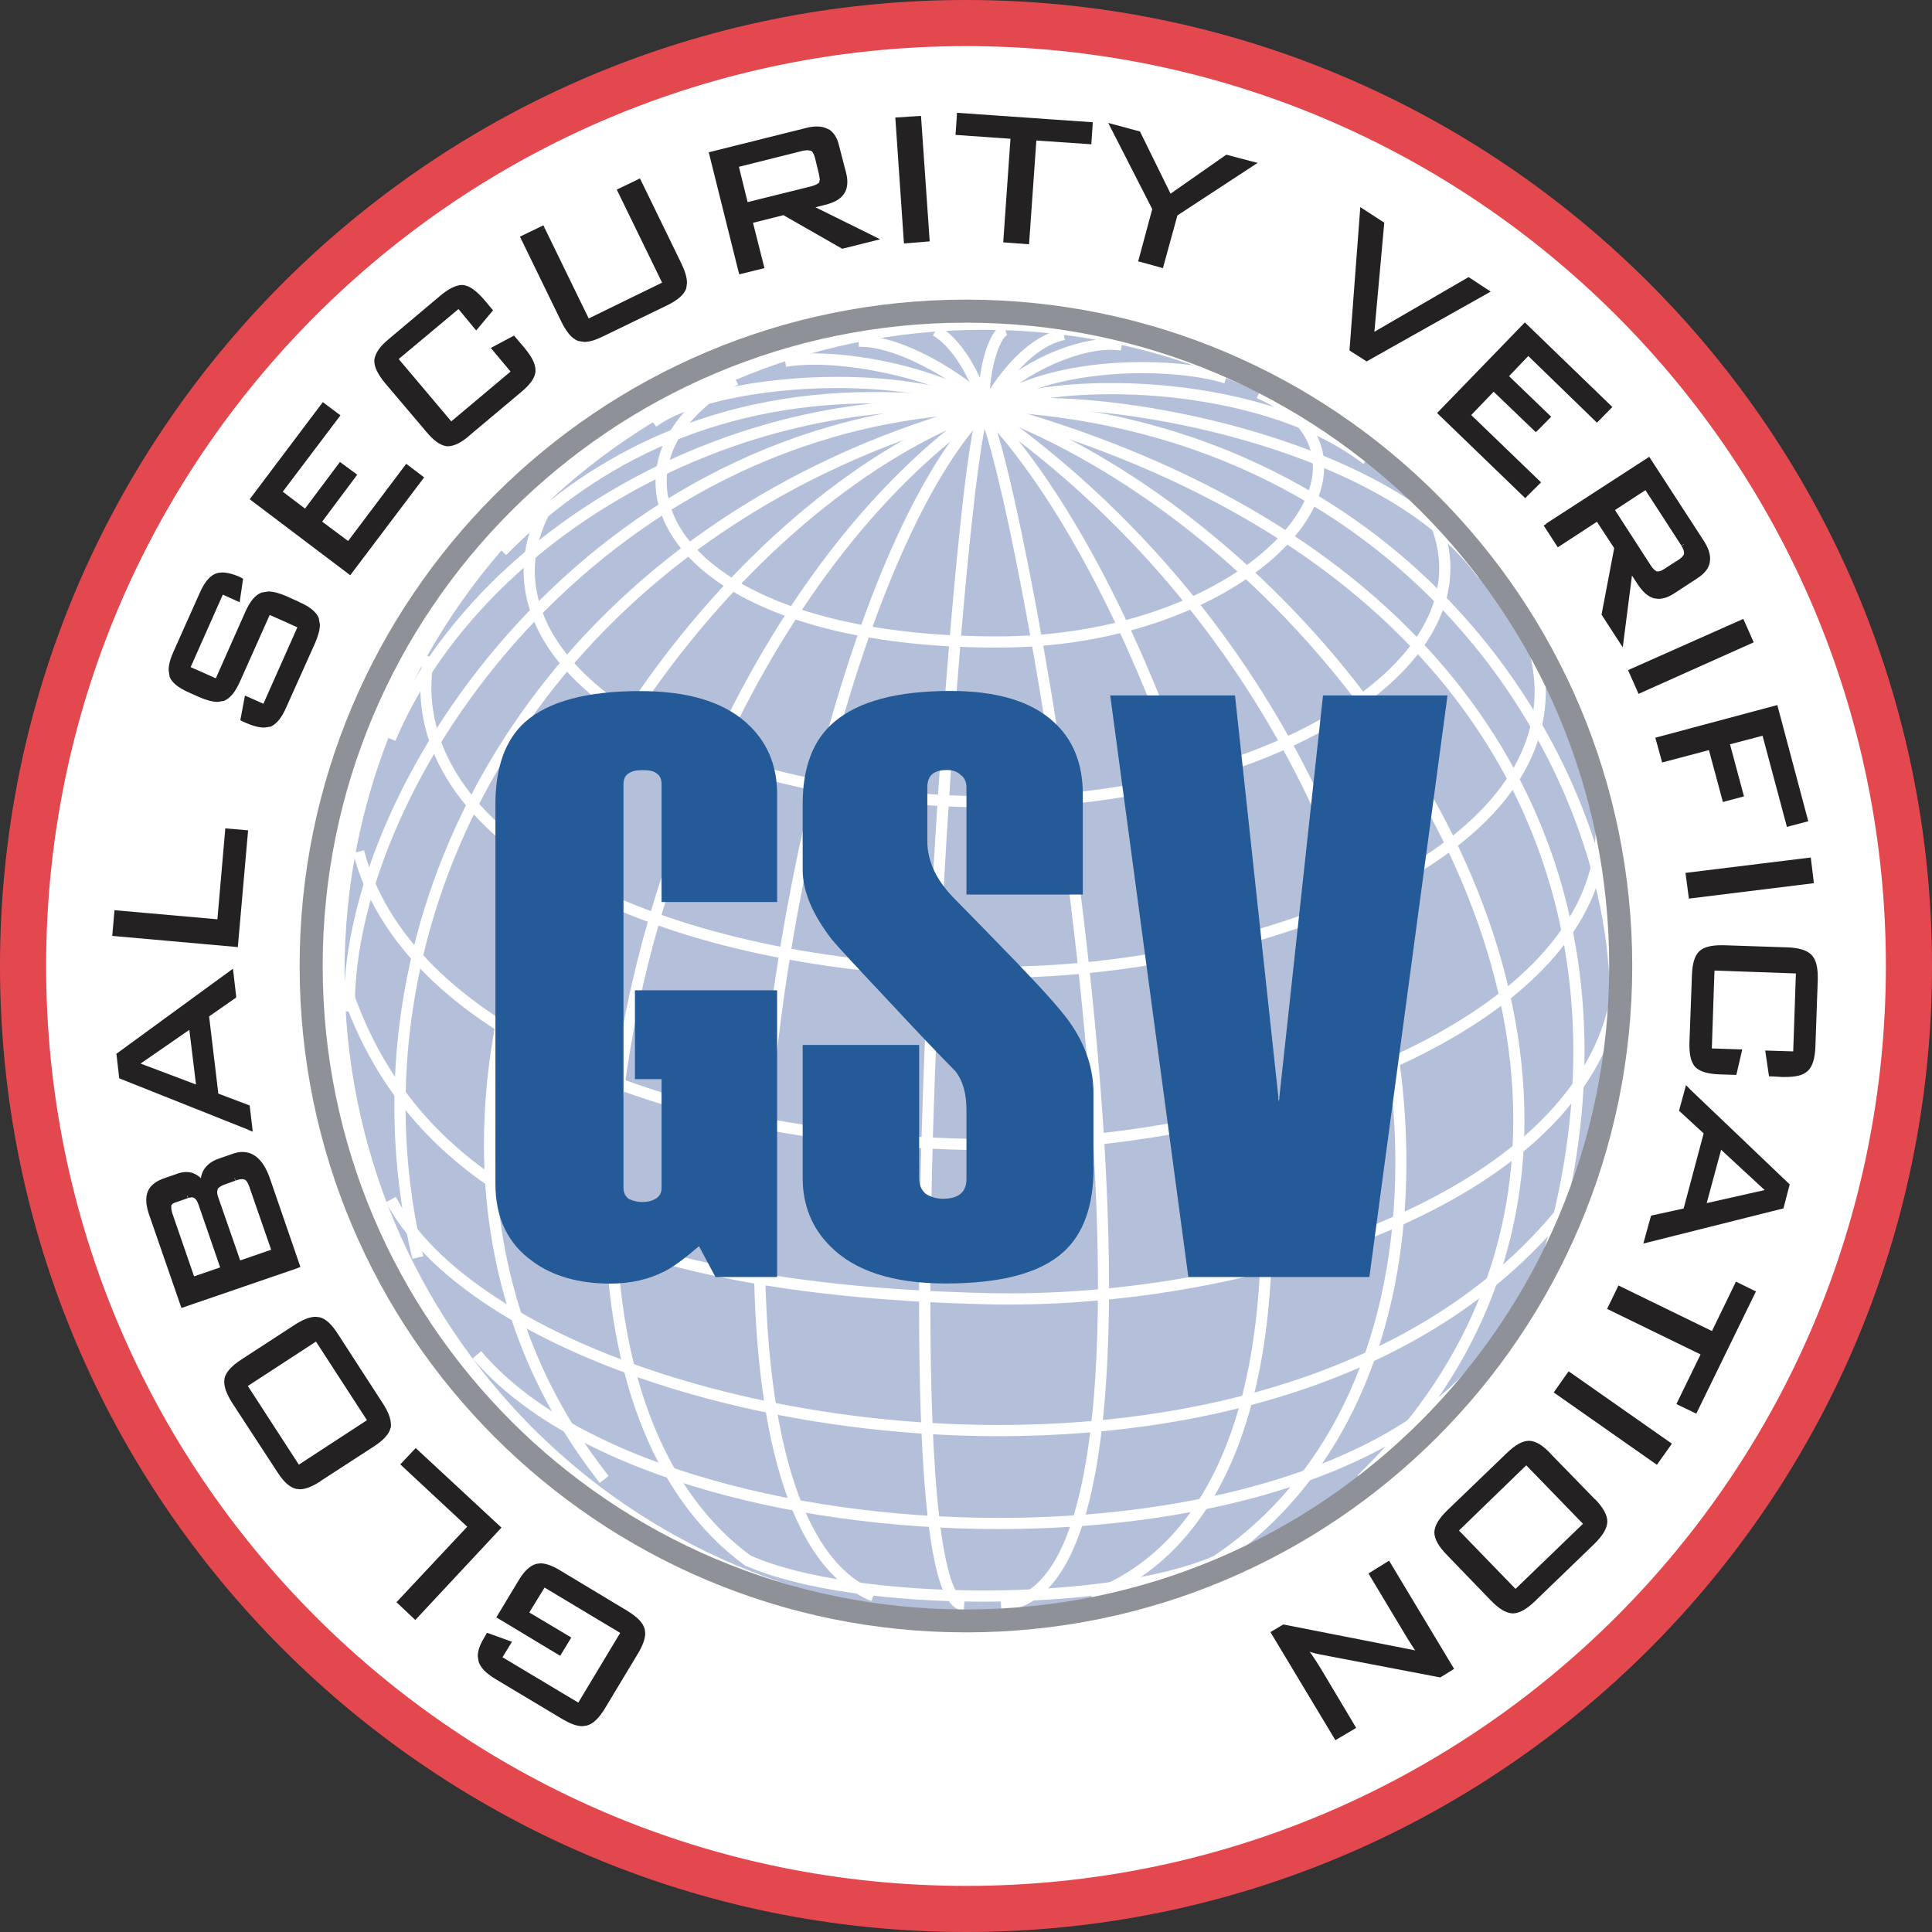 <?xml version="1.0" encoding="UTF-8"?>
<svg id="Layer_1" data-name="Layer 1" xmlns="http://www.w3.org/2000/svg" viewBox="0 0 146.63 146.64">
  <rect x="0" y="0" width="146.63" height="146.64" fill="#333333" stroke="none"/>
  <defs>
    <style>
      .cls-1 {
        fill: #e4484f;
      }

      .cls-1, .cls-2, .cls-3, .cls-4, .cls-5, .cls-6, .cls-7 {
        stroke-width: 0px;
      }

      .cls-2, .cls-3 {
        fill-rule: evenodd;
      }

      .cls-2, .cls-7 {
        fill: #242122;
      }

      .cls-3 {
        fill: #235a97;
      }

      .cls-4 {
        fill: #8e9197;
      }

      .cls-5 {
        fill: #b4bfd9;
      }

      .cls-6 {
        fill: #fff;
      }
    </style>
  </defs>
  <path class="cls-6" d="M1.75,73.32C1.75,33.79,33.79,1.75,73.32,1.75s71.56,32.04,71.56,71.57-32.04,71.56-71.56,71.56S1.75,112.86,1.75,73.32"/>
  <path class="cls-1" d="M1.75,73.32H0C0,32.83,32.82,0,73.32,0c40.49,0,73.31,32.83,73.31,73.32,0,40.51-32.82,73.31-73.31,73.31S0,113.83,0,73.32h3.5c0,19.29,7.81,36.73,20.45,49.37,12.64,12.64,30.08,20.44,49.37,20.44s36.72-7.8,49.36-20.44c12.64-12.63,20.44-30.07,20.45-49.37,0-19.29-7.81-36.73-20.45-49.37-12.64-12.64-30.08-20.45-49.36-20.45s-36.73,7.81-49.37,20.45C11.31,36.6,3.5,54.04,3.5,73.32h-1.75Z"/>
  <path class="cls-5" d="M74.62,122.26c26.59,0,48.16-21.7,48.16-48.46s-21.56-48.45-48.16-48.45-48.15,21.69-48.15,48.45,21.56,48.46,48.15,48.46"/>
  <path class="cls-5" d="M74.62,122.26v-.32c13.21,0,25.16-5.39,33.82-14.1,8.65-8.71,14.01-20.74,14.01-34.04s-5.36-25.32-14.01-34.03c-8.66-8.71-20.62-14.1-33.82-14.1s-25.17,5.39-33.82,14.1c-8.66,8.71-14.01,20.74-14.01,34.03s5.35,25.32,14.01,34.04c8.66,8.71,20.62,14.1,33.82,14.1v.64c-26.77,0-48.47-21.84-48.47-48.78s21.7-48.77,48.47-48.77,48.48,21.84,48.48,48.77-21.71,48.78-48.48,48.78v-.32Z"/>
  <path class="cls-6" d="M74.59,30.6c2.28-.99,5.78-1.53,9.73-1.53,6.69,0,14.61,1.57,19.67,5.47l-.52.67c-4.79-3.72-12.59-5.3-19.14-5.29-3.86,0-7.3.54-9.39,1.46l-.34-.78Z"/>
  <path class="cls-6" d="M92.92,29.09c-1.39-.45-3.68-.77-6.23-.77-4.03,0-8.72.81-11.67,3.02l-.51-.68c3.22-2.39,8.04-3.18,12.18-3.18,2.63,0,4.97.32,6.49.81l-.26.81Z"/>
  <path class="cls-6" d="M74.92,31.34c-3.03-.5-5.88-.73-8.56-.73-12.83,0-21.79,5.24-27.95,11.52l-.61-.6c6.27-6.41,15.49-11.78,28.55-11.78,2.73,0,5.62.23,8.7.74l-.14.84Z"/>
  <path class="cls-6" d="M92.08,118.12c9.28-6.23,13.82-17.28,13.82-29.91,0-19.51-10.88-42.67-31.71-57.02l.48-.7c21.06,14.53,32.07,37.91,32.07,57.72,0,12.82-4.62,24.19-14.2,30.62l-.47-.71Z"/>
  <path class="cls-6" d="M56.62,118.87c-7.46-5.39-10.7-15.55-10.7-27.2.02-21.84,11.36-49.12,28.6-61.03l.49.7c-16.92,11.63-28.25,38.76-28.23,60.33,0,11.51,3.21,21.37,10.35,26.51l-.5.69Z"/>
  <path class="cls-6" d="M56.02,29.17c-3.65,2.03-5.42,4.72-5.42,7.39,0,2.78,1.92,5.7,6.07,7.95,4.14,2.25,10.46,3.79,19.04,3.79,7.03,0,13.05-1.82,17.29-4.35,4.25-2.53,6.66-5.79,6.64-8.51,0-2.02-1.24-3.88-4.26-5.23l.35-.78c3.21,1.41,4.78,3.6,4.77,6.01-.02,3.23-2.68,6.62-7.06,9.24-4.39,2.62-10.54,4.47-17.72,4.47-8.68,0-15.13-1.55-19.45-3.89-4.31-2.33-6.52-5.5-6.52-8.7,0-3.07,2.04-6.02,5.85-8.14l.42.74Z"/>
  <path class="cls-6" d="M42.18,38.17c-1.08,1.74-1.59,3.47-1.59,5.17,0,4.36,3.38,8.63,9.52,11.83,6.13,3.19,14.96,5.27,25.6,5.27,8.57,0,17-1.99,23.26-5.18,3.12-1.59,5.7-3.48,7.49-5.54,1.79-2.07,2.77-4.29,2.77-6.6,0-1.18-.26-2.39-.82-3.63l.78-.35c.6,1.33.89,2.67.89,3.97,0,2.56-1.1,4.98-2.98,7.16-5.65,6.51-18.33,11.01-31.39,11.02-10.76,0-19.7-2.1-25.99-5.37-6.28-3.27-9.97-7.76-9.98-12.59,0-1.87.56-3.77,1.72-5.62l.72.45Z"/>
  <path class="cls-6" d="M32.95,49.9c-.14.77-.21,1.53-.21,2.27,0,6.1,4.66,11.39,12.43,15.18,7.76,3.78,18.56,6.02,30.55,6.02,9.06,0,19.31-1.98,27.25-5.6,3.97-1.81,7.36-4.03,9.74-6.6,2.38-2.57,3.75-5.45,3.76-8.66,0-.88-.11-1.79-.32-2.72l.83-.2c.23.99.34,1.96.34,2.91,0,3.46-1.5,6.57-3.98,9.24-7.47,8.01-23.84,12.46-37.61,12.47-12.1,0-23-2.24-30.92-6.1-7.91-3.85-12.9-9.37-12.91-15.95,0-.8.07-1.61.22-2.43l.84.15Z"/>
  <path class="cls-6" d="M27.63,64.53c1.63,6.37,7.25,11.85,15.69,15.75,8.43,3.89,19.65,6.17,32.37,6.17,9.65,0,21.07-2.21,30.03-6.31,4.48-2.05,8.35-4.56,11.07-7.48,2.73-2.93,4.32-6.23,4.32-9.91v-.13h.85s0,.13,0,.13c0,3.94-1.72,7.46-4.55,10.49-8.51,9.08-27.07,14.04-41.73,14.06-12.82,0-24.15-2.29-32.73-6.25-8.57-3.95-14.42-9.58-16.15-16.31l.82-.21Z"/>
  <path class="cls-6" d="M123.1,75.47c-1.29,7.82-8.1,13.69-16.94,17.61-8.85,3.92-19.79,5.92-29.53,5.93-.58,0-1.15,0-1.72-.02-13.36-.32-24.12-2.13-32.28-5.86-8.16-3.72-13.71-9.39-16.54-17.32l.8-.29c2.76,7.71,8.1,13.18,16.1,16.84,8,3.65,18.65,5.47,31.95,5.78.56.01,1.13.02,1.7.02,9.63,0,20.48-1.99,29.18-5.85,8.72-3.87,15.25-9.59,16.45-16.97l.84.14Z"/>
  <path class="cls-6" d="M76.43,25.43s-.21.13-.36.41c-.5.82-.95,2.65-.95,4.16,0,.33.02.64.06.93l-.42.06-.38-.19s.64-1.26,1.72-2.61c1.09-1.34,2.62-2.82,4.55-3.22l.17.83c-1.58.32-3.03,1.64-4.05,2.93-.51.63-.92,1.25-1.2,1.71-.14.23-.25.42-.32.55l-.1.2-.61,1.21-.19-1.34c-.05-.33-.07-.69-.07-1.05,0-1.12.2-2.33.51-3.32.16-.49.34-.94.55-1.29.22-.35.45-.64.83-.77l.26.81Z"/>
  <path class="cls-6" d="M74.66,30.58c1.11-.25,2.57-.38,4.28-.38,4.8,0,11.6.99,18.05,3.12,6.45,2.13,12.55,5.4,15.9,10.06l-.69.49c-3.16-4.42-9.11-7.65-15.47-9.75-6.35-2.1-13.1-3.08-17.79-3.08-1.67,0-3.08.12-4.09.35l-.19-.83Z"/>
  <path class="cls-6" d="M74.54,30.54c2.03-2.59,6.48-4.82,9.79-4.84.3,0,.58.02.86.06l-.12.84c-.23-.03-.48-.05-.74-.05-2.93-.02-7.34,2.18-9.12,4.51l-.67-.52Z"/>
  <path class="cls-6" d="M74.44,31.13c-.62-1.81-1.82-4.6-3.64-5.67l.44-.73c2.19,1.33,3.35,4.27,4.01,6.12l-.8.28Z"/>
  <path class="cls-6" d="M65.16,25.47h.13c1.9,0,4.14.94,6.06,2.04.95.55,1.82,1.15,2.52,1.7.7.56,1.21,1.05,1.49,1.5l-.73.44c-.16-.27-.64-.76-1.29-1.28-1.96-1.58-5.6-3.57-8.05-3.55h-.11s-.02-.85-.02-.85Z"/>
  <path class="cls-6" d="M59.51,26.99c.68-.11,1.45-.17,2.26-.17,4.47.01,10.56,1.57,13.48,3.77l-.51.68c-2.62-2.01-8.69-3.6-12.96-3.59-.78,0-1.5.05-2.12.16l-.14-.84Z"/>
  <path class="cls-6" d="M49.28,31.73c1.17-.92,3.18-1.68,5.68-2.24,2.5-.55,5.49-.89,8.59-.89,3.96,0,8.1.55,11.59,1.92l-.31.79c-3.35-1.32-7.4-1.86-11.28-1.86-3.04,0-5.98.33-8.41.87-2.43.53-4.36,1.3-5.33,2.07l-.53-.67Z"/>
  <path class="cls-6" d="M29.23,55.9c6.16-14.55,23.68-25.55,42.04-25.56,1.25,0,2.5.05,3.76.15l-.07.85c-1.23-.1-2.46-.15-3.69-.15-18.02,0-35.28,10.87-41.26,25.04l-.78-.33Z"/>
  <path class="cls-6" d="M26.09,76.76v-.42c0-8.67,4.74-19.87,13.21-29.06,8.47-9.18,20.69-16.34,35.68-16.78l.02.85c-14.72.43-26.73,7.46-35.08,16.51-8.35,9.04-12.99,20.11-12.99,28.49v.41s-.85.01-.85.01Z"/>
  <path class="cls-6" d="M31.3,95.54c-.92-3.83-1.37-7.72-1.37-11.6,0-23.09,16.07-45.73,44.72-53.36l.22.82c-28.32,7.55-44.09,29.85-44.09,52.54,0,3.81.44,7.63,1.35,11.4l-.83.2Z"/>
  <path class="cls-6" d="M45.51,112.54c-6.19-7.9-8.78-16.77-8.78-25.68,0-12.38,4.98-24.84,12.19-35,7.21-10.17,16.65-18.05,25.69-21.27l.29.8c-8.8,3.13-18.16,10.91-25.28,20.96-7.13,10.05-12.03,22.36-12.03,34.51,0,8.75,2.53,17.42,8.6,25.16l-.67.52Z"/>
  <path class="cls-6" d="M75.06,31.29c-4.66,4.75-8.95,14.88-12.03,26.68-3.08,11.8-4.97,25.28-4.97,36.75,0,6.62.63,12.57,2.01,17.14,1.38,4.58,3.5,7.72,6.38,8.86l-.32.79c-3.25-1.31-5.46-4.72-6.88-9.41-1.41-4.69-2.04-10.71-2.04-17.39,0-11.57,1.9-25.1,5-36.97,3.11-11.87,7.37-22.08,12.24-27.06l.61.59Z"/>
  <path class="cls-6" d="M73.13,122.25c-.44-.03-.8-.3-1.07-.66-.48-.64-.81-1.64-1.11-2.99-.87-4.03-1.2-11.21-1.2-19.83,0-13.24.8-29.85,1.78-43.33.49-6.74,1.02-12.69,1.51-17.05.24-2.18.49-3.96.71-5.25.11-.65.21-1.17.32-1.56.05-.2.1-.36.16-.5l.23-.38.6.6-.09-.09.1.07h-.01s-.09-.07-.09-.07l.1.07s-.12.27-.21.65c-.73,2.94-1.81,13.56-2.68,26.44-.88,12.9-1.57,28.12-1.57,40.4,0,6.55.2,12.27.67,16.34.23,2.04.54,3.67.9,4.76.18.54.38.95.57,1.2.19.26.34.32.45.33l-.05.85Z"/>
  <path class="cls-6" d="M122.19,76.57c0-.19,0-.39,0-.59,0-9.24-4.03-20.23-12.05-28.99-8.02-8.77-20-15.34-35.96-15.81l.02-.85c16.18.47,28.41,7.16,36.57,16.09,8.16,8.93,12.27,20.09,12.27,29.57,0,.2,0,.4,0,.6l-.85-.02Z"/>
  <path class="cls-6" d="M117.08,95.24c1.55-5.23,2.33-10.41,2.33-15.44-.01-21.51-14.28-40.33-45.08-48.55l.22-.82c31.04,8.25,45.72,27.45,45.71,49.38,0,5.12-.8,10.38-2.37,15.69l-.81-.24Z"/>
  <path class="cls-6" d="M103.04,111.97c8.37-8.14,11.81-17.49,11.81-26.97.03-22.96-20.41-46.63-40.55-53.77l.28-.8c20.49,7.3,41.09,31.1,41.12,54.57,0,9.68-3.54,19.3-12.07,27.58l-.59-.61Z"/>
  <path class="cls-6" d="M74.75,30.53c11.33,11.61,21.77,40.33,21.8,62.71,0,6.69-.94,12.82-3.1,17.76-2.16,4.94-5.56,8.71-10.46,10.56l-.3-.8c4.65-1.77,7.88-5.32,9.98-10.11,2.1-4.78,3.03-10.81,3.03-17.42.02-22.12-10.46-50.81-21.55-62.12l.61-.6Z"/>
  <path class="cls-6" d="M75.95,121.42c1.32-.09,2.4-.72,3.35-1.88,2.87-3.48,4.04-11.8,4.03-21.93,0-13.14-1.88-29.37-3.98-42.53-1.05-6.58-2.16-12.4-3.11-16.67-.48-2.14-.92-3.89-1.29-5.15-.19-.63-.36-1.14-.51-1.51-.14-.37-.28-.61-.3-.61l.6-.6c.2.22.32.49.49.9.6,1.51,1.44,4.82,2.38,9.37,2.84,13.63,6.56,38.23,6.56,56.82,0,6.8-.5,12.79-1.73,17.17-.62,2.19-1.43,3.99-2.48,5.29-1.05,1.3-2.38,2.09-3.96,2.19l-.05-.85Z"/>
  <path class="cls-6" d="M30.04,90.84c2.61,4.89,8.92,9.25,17.15,12.35,8.24,3.11,18.38,4.96,28.62,4.96,17,0,34.22-5.12,43.56-17.98l.69.5c-9.59,13.18-27.09,18.32-44.24,18.33-10.34,0-20.58-1.87-28.92-5.02-8.34-3.15-14.82-7.55-17.61-12.74l.75-.4Z"/>
  <path class="cls-6" d="M36.52,102.55c6.89,8.15,23.23,12.66,39.29,12.65,14.56.01,28.86-3.69,35.7-11.39l.64.57c-7.16,8-21.64,11.66-36.34,11.67-16.21-.01-32.7-4.46-39.94-12.95l.65-.55Z"/>
  <path class="cls-6" d="M56.99,118.07c3.87,1.72,10.75,2.64,17.64,2.64,6.72,0,13.49-.87,17.52-2.63l.34.78c-4.23,1.84-11.05,2.7-17.86,2.7-6.97,0-13.89-.91-17.99-2.71l.35-.78Z"/>
  <path class="cls-3" d="M58.98,96.92h-4.68l-1.25-2.34c-1.06.91-1.91,1.55-2.58,1.89-1.23.64-2.62.95-4.16.95-2.38,0-4.38-.57-5.92-1.71-1.86-1.34-2.79-3.3-2.79-5.86v-28.82c0-2.81.76-4.9,2.26-6.24,1.77-1.56,4.68-2.34,8.71-2.34,3.53,0,6.21.77,8,2.34,1.6,1.39,2.41,3.22,2.41,5.48v8.19h-8.77v-8.95c0-.37-.12-.65-.37-.81-.21-.18-.58-.25-1.07-.25s-.8.07-1.07.25c-.26.16-.38.44-.38.81v30.65c0,.34.12.61.38.82.3.16.67.25,1.07.25.38,0,.72-.09.99-.25.3-.18.45-.45.45-.82v-8.26h-2.02v-6.74h10.79v21.76Z"/>
  <path class="cls-3" d="M83,88.58c0,2.91-.76,5.05-2.28,6.43-1.76,1.61-4.74,2.4-8.95,2.4-3.99,0-6.91-.95-8.77-2.84-1.39-1.39-2.08-3.12-2.08-5.18v-10.08h8.84v10.16c0,.45.16.83.49,1.13.39.25.82.38,1.33.38.59,0,1.03-.13,1.33-.38.3-.26.44-.63.44-1.13v-5.24c0-1.23-.27-2.19-.82-2.91-1.49-1.51-3.05-3.16-4.74-4.98-2.77-2.94-4.32-4.62-4.65-5.03-1.47-1.9-2.22-3.66-2.22-5.3v-4.99c0-2.81.8-4.89,2.41-6.24,1.84-1.56,4.77-2.34,8.81-2.34,3.49,0,6.1.77,7.82,2.34,1.48,1.34,2.22,3.17,2.22,5.48v7.63h-8.83v-8.14c0-.4-.14-.73-.44-.94-.26-.25-.6-.37-1.02-.37-.5,0-.88.1-1.14.31-.24.22-.37.55-.37,1v4.1c0,1.43.62,2.83,1.88,4.17,1.77,1.81,3.43,3.5,4.98,5.11,2.02,2.1,3.32,3.57,3.92,4.42,1.23,1.73,1.83,3.53,1.83,5.43v5.6Z"/>
  <polygon class="cls-3" points="109.86 52.78 103.93 96.92 90.19 96.92 84.26 52.78 93.73 52.78 97.06 83.61 100.41 52.78 109.86 52.78"/>
  <path class="cls-4" d="M23.62,73.32h-.88c0-27.93,22.65-50.58,50.58-50.58s50.56,22.65,50.56,50.58-22.65,50.57-50.56,50.57c-27.93,0-50.58-22.63-50.58-50.57h1.75c0,13.49,5.47,25.69,14.3,34.53,8.84,8.84,21.04,14.3,34.53,14.3,13.47,0,25.67-5.46,34.51-14.3,8.84-8.84,14.3-21.04,14.3-34.53s-5.46-25.69-14.3-34.53c-8.84-8.84-21.04-14.3-34.51-14.3s-25.69,5.46-34.53,14.3c-8.84,8.84-14.3,21.04-14.3,34.53h-.87Z"/>
  <path class="cls-2" d="M37.83,125.85l6.13,3.68,3.41-5.67-6.12-3.66-1.39,2.27,3.19,1.9-.61,1.01-4.47-2.69,1.53-2.54c.42-.72.84-1.12,1.27-1.24.4-.1.96.07,1.67.5l5.05,3.04c.7.43,1.12.84,1.23,1.25.1.41-.07.98-.49,1.7l-2.48,4.12c-.43.72-.85,1.13-1.25,1.23-.44.11-.99-.05-1.7-.47l-5.08-3.04c-.68-.42-1.09-.82-1.19-1.24-.13-.4,0-.94.41-1.62l.11-.19,1.47.52-.7,1.15Z"/>
  <path class="cls-7" d="M37.83,125.85l.11-.19,5.95,3.56,3.18-5.29-5.74-3.44-1.16,1.89,3.19,1.9-.73,1.2-.11.19-4.85-2.92,1.64-2.72.19.11-.19-.11c.43-.74.88-1.2,1.4-1.34h0s0,0,0,0l.3-.04c.44,0,.95.2,1.54.56l5.05,3.04c.72.44,1.19.87,1.33,1.39l.04.3c0,.45-.2.97-.56,1.57l-2.48,4.12c-.45.74-.89,1.2-1.39,1.33l-.05-.21.06.21-.35.05c-.45,0-.94-.2-1.52-.54l-5.08-3.04h0c-.7-.43-1.15-.86-1.29-1.37l.22-.05-.21.07-.06-.39c0-.42.17-.88.5-1.42l.19.11-.19-.11.11-.19.09-.16,1.64.59.26.09-.85,1.38-.19-.12.11-.19-.11.19-.19-.12.56-.91-1.04-.37-.02.03h0c-.3.5-.43.9-.43,1.19l.04.25h0s0,.02,0,.02c.07.31.43.7,1.09,1.1l-.12.19.11-.19,5.08,3.04c.54.33.98.48,1.29.48l.23-.03h0s0,0,0,0c.29-.07.7-.42,1.11-1.13l2.48-4.12c.33-.56.49-1.02.49-1.34l-.02-.19c-.07-.31-.44-.7-1.13-1.12l-5.05-3.04c-.56-.34-1.02-.5-1.32-.49l-.19.02h0s.01,0,.01,0c-.34.09-.73.44-1.14,1.14h0s-1.41,2.35-1.41,2.35l4.09,2.46.38-.63-3.19-1.91,1.62-2.65,6.5,3.89-3.64,6.05-6.51-3.9.12-.19.19.12Z"/>
  <polygon class="cls-2" points="37.75 115.95 31.51 122.64 30.4 121.59 35.77 115.85 30.7 111.13 31.56 110.21 37.75 115.95"/>
  <polygon class="cls-7" points="37.75 115.95 37.91 116.1 31.52 122.95 30.25 121.75 30.09 121.6 35.46 115.87 30.38 111.14 31.4 110.06 31.55 109.9 38.06 115.94 37.91 116.1 37.75 115.95 37.6 116.11 31.57 110.52 31.01 111.12 36.08 115.85 30.71 121.58 31.5 122.33 37.58 115.8 37.75 115.95 37.6 116.11 37.75 115.95"/>
  <path class="cls-2" d="M24.21,112.23c-.7.46-1.26.65-1.66.56-.43-.09-.86-.48-1.31-1.17l-3.46-5.3c-.44-.7-.62-1.26-.53-1.66.09-.4.5-.85,1.19-1.29l4.03-2.62c.71-.46,1.28-.66,1.7-.57.4.08.83.47,1.28,1.16l3.43,5.3c.45.69.61,1.25.56,1.67-.09.42-.49.84-1.2,1.3l-4.04,2.62ZM28.16,107.85l-4.11-6.33-5.54,3.61,4.11,6.34,5.54-3.61Z"/>
  <path class="cls-7" d="M24.21,112.23l.12.19c-.61.39-1.13.61-1.58.61l-.25-.03.05-.21-.04.22c-.54-.12-.99-.56-1.45-1.27l-3.46-5.3c-.37-.6-.58-1.11-.58-1.56l.02-.27c.12-.51.58-.97,1.28-1.43l4.03-2.62c.62-.4,1.14-.62,1.61-.62l.26.03-.05.21.04-.22c.51.11.96.55,1.42,1.26l3.43,5.3c.41.63.61,1.16.61,1.63v.19s-.02,0-.02,0h0c-.12.53-.57.98-1.29,1.45l-4.04,2.62-.12-.19-.12-.18,4.04-2.62c.69-.45,1.04-.85,1.1-1.17l.22.05-.22-.03v-.13c.01-.33-.14-.8-.52-1.39l-3.43-5.3c-.43-.68-.85-1.01-1.14-1.07h0l-.16-.02c-.32,0-.79.18-1.37.55l-4.03,2.61c-.67.43-1.03.86-1.09,1.15l-.02.17c0,.31.16.77.52,1.32l-.19.12.18-.12,3.46,5.3c.43.68.83,1.01,1.17,1.08h0s.15.02.15.02c.3,0,.77-.17,1.34-.55l.12.18ZM28.16,107.85l-.19.12-3.99-6.15-5.17,3.37,3.87,5.97,5.35-3.49.12.18-.19.12.19-.12.12.19-5.72,3.74-4.35-6.71,5.91-3.85,4.35,6.71-.19.12-.12-.19Z"/>
  <path class="cls-2" d="M22.53,96.03l-8.62,2.96-2.41-6.96c-.22-.63-.23-1.15-.07-1.52.15-.38.53-.68,1.13-.88l1-.35c.85-.3,1.52.02,1.98.92-.24-1.03.17-1.72,1.17-2.06l1.09-.38c1.14-.39,1.98.22,2.53,1.81l2.22,6.45ZM14.18,90.72l-.87.32c-.31.08-.49.24-.53.42-.06.15-.02.41.08.72l1.72,4.99,2.39-.83-1.73-4.98c-.21-.6-.56-.81-1.07-.63M17.79,89.4l-.7.25c-.4.13-.67.31-.77.5-.09.18-.08.46.04.82l1.74,4.97,2.77-.95-1.73-4.97c-.12-.37-.28-.6-.46-.69-.21-.09-.5-.08-.89.07"/>
  <path class="cls-7" d="M22.53,96.03l.07.21-8.83,3.03-2.48-7.16c-.12-.37-.19-.71-.19-1.02,0-.24.04-.47.12-.67.19-.46.63-.79,1.26-1h0s1-.35,1-.35c.23-.08.45-.12.66-.12.67,0,1.22.42,1.58,1.15l-.2.1-.22.05c-.05-.2-.07-.4-.07-.58,0-.83.52-1.45,1.39-1.74l1.09-.38h0c.24-.08.48-.12.7-.12.96,0,1.66.76,2.1,2.08l2.29,6.65-.21.07-.07-.21-.21.07-2.22-6.45c-.44-1.26-.99-1.78-1.68-1.78-.17,0-.36.03-.56.1l-1.09.38c-.76.28-1.08.68-1.09,1.32l.06.48-.41.15c-.33-.64-.71-.91-1.19-.91-.15,0-.33.03-.52.1l-1,.35h0c-.56.19-.88.46-1,.76-.05.13-.09.3-.09.49,0,.25.05.54.17.87l2.33,6.75,8.42-2.89.07.21-.21.07.21-.07ZM14.18,90.72l.08.21-.87.31h-.01s0,0,0,0c-.27.07-.36.19-.38.26h0s0,.02,0,.02v.1c-.01.1.02.27.08.47l1.65,4.78,1.98-.68-1.65-4.78c-.16-.43-.32-.54-.53-.54l-.25.05h0s0,0,0,0l-.08-.21-.07-.21.4-.07c.45,0,.78.34.95.83l1.8,5.19-2.81.97-1.8-5.2c-.08-.23-.12-.43-.12-.61l.05-.26.2.08-.21-.06c.07-.28.33-.48.69-.57l.06.21-.07-.21.87-.31h0s0,0,0,0l.07.21ZM17.79,89.4l.07.21-.7.25h0s0,0,0,0c-.38.12-.61.29-.64.39h0s0,0,0,0l-.04.2c0,.11.02.26.09.44l1.66,4.77,2.35-.81-1.65-4.76h0c-.11-.35-.26-.52-.35-.56l.1-.2-.08.2-.21-.04c-.13,0-.3.03-.51.11h0s-.07-.21-.07-.21l-.08-.21c.25-.09.47-.14.67-.14l.39.07h0s0,0,0,0c.27.14.45.42.58.82l-.21.07.21-.07,1.8,5.18-3.18,1.1-1.82-5.18c-.07-.22-.11-.41-.11-.59l.09-.4.2.1-.2-.1c.15-.3.47-.47.9-.62l.07.21-.07-.21.7-.24.07.21-.08-.21.08.21Z"/>
  <path class="cls-2" d="M18.92,85.53l-9.66-3.86-.18-1.6,8.44-6.16.19,1.68-2.07,1.43.73,6.13,2.38.9.17,1.49ZM15.14,82.65l-.59-4.88-4.35,3.01,4.94,1.87Z"/>
  <path class="cls-7" d="M18.92,85.53l-.08.21-9.79-3.9-.2-1.73-.02-.13,8.85-6.46.24,2.06v.13s-2.05,1.43-2.05,1.43l.7,5.86,2.38.9.19,1.62.04.37-.34-.14.08-.21-.22.02-.16-1.35-2.38-.9-.76-6.39,2.07-1.43-.14-1.17-8.03,5.86.15,1.34,9.54,3.81-.08.2-.22.02.22-.02ZM15.14,82.65l-.22.03-.55-4.52-3.7,2.56,4.55,1.72-.08.21-.22.03.22-.03-.08.21-5.33-2.02,4.99-3.46.68,5.61-.34-.13.08-.21Z"/>
  <polygon class="cls-2" points="17.85 71.64 8.75 70.83 8.89 69.32 16.7 70.01 17.3 63.11 18.59 63.23 17.85 71.64"/>
  <polygon class="cls-7" points="17.85 71.64 17.83 71.86 8.52 71.03 8.67 69.3 8.69 69.08 16.5 69.77 17.1 62.87 18.61 63 18.83 63.02 18.05 71.88 17.83 71.86 17.85 71.64 17.63 71.62 18.36 63.43 17.51 63.35 16.9 70.25 9.09 69.56 8.99 70.63 17.87 71.42 17.85 71.64 17.63 71.62 17.85 71.64"/>
  <path class="cls-2" d="M16.8,44.84l-2.62,5.9,2.31,1.03,2.33-5.25c.34-.76.73-1.22,1.12-1.35.4-.14.97-.05,1.73.29l.93.42c.77.33,1.23.71,1.39,1.1.15.4.05.96-.28,1.71l-2.18,4.86c-.32.76-.7,1.21-1.08,1.38-.39.14-.98.05-1.75-.29l-.23-.11.27-1.43,1.35.6,2.76-6.21-2.5-1.12-2.34,5.24c-.33.75-.7,1.2-1.09,1.36-.39.15-.97.05-1.74-.28l-.71-.32c-.8-.34-1.26-.73-1.41-1.1-.13-.41-.05-.98.29-1.73l1.98-4.42c.31-.73.67-1.17,1.05-1.35.39-.18.93-.11,1.65.2l.17.08-.2,1.35-1.2-.55Z"/>
  <path class="cls-7" d="M16.8,44.84l.2.09-2.53,5.7,1.91.85,2.24-5.05c.35-.78.75-1.29,1.25-1.46l.07.21-.07-.21.48-.08c.4,0,.87.13,1.42.37l.92.42-.09.2.08-.2c.8.35,1.3.73,1.51,1.22h0s.09.5.09.5c0,.4-.13.85-.36,1.39l-2.18,4.86-.2-.09.2.09c-.34.79-.73,1.29-1.2,1.5h0s0,0,0,0l-.47.07c-.41,0-.88-.12-1.44-.37h0s-.24-.11-.24-.11l-.15-.08.3-1.6.05-.27,1.4.62,2.58-5.8-2.1-.94-2.25,5.04c-.34.77-.72,1.27-1.21,1.48h0s0,0,0,0l-.49.08c-.4,0-.86-.13-1.42-.37l-.71-.32.09-.2-.09.2c-.83-.36-1.33-.75-1.52-1.22h0s0-.02,0-.02l-.07-.48c0-.4.12-.86.37-1.41l1.98-4.43.2.09-.2-.09c.33-.75.7-1.25,1.16-1.46.18-.08.37-.11.58-.11.36,0,.77.11,1.25.31h0s.17.09.17.09l.14.07-.22,1.5-.04.29-1.47-.67.09-.2.2.09-.2-.09.09-.2.93.43.13-.9h-.03s.1-.21.1-.21l-.08.2c-.45-.19-.81-.27-1.08-.27l-.4.08c-.29.13-.64.53-.93,1.23h0s-1.98,4.43-1.98,4.43c-.23.51-.33.92-.33,1.23l.05.35-.21.07.21-.08c.11.29.51.66,1.29.98l.71.33-.09.2.09-.2c.52.23.94.33,1.24.33l.34-.05.08.21-.08-.21c.3-.12.66-.51.97-1.24l2.43-5.44,2.9,1.3-2.94,6.61-1.29-.58-.19.99.08.04-.1.2.09-.2c.52.23.95.33,1.26.33l.33-.05.07.21-.08-.2c.3-.13.65-.53.97-1.27l2.18-4.87c.22-.5.33-.91.33-1.21l-.06-.33.2-.08-.2.09c-.12-.3-.53-.66-1.28-.98h0s-.92-.42-.92-.42c-.51-.23-.93-.34-1.23-.34l-.33.05h0c-.29.09-.67.49-.99,1.23l-2.42,5.45-2.72-1.21,2.8-6.3.21.1-.09.2Z"/>
  <polygon class="cls-2" points="26.54 43.35 19.26 37.85 24.54 30.83 25.53 31.56 21.15 37.37 23.19 38.91 25.85 35.37 26.81 36.08 24.15 39.63 26.46 41.37 30.88 35.5 31.88 36.27 26.54 43.35"/>
  <polygon class="cls-7" points="26.54 43.35 26.4 43.52 18.95 37.89 24.5 30.52 25.66 31.39 25.84 31.52 21.46 37.32 23.15 38.6 25.8 35.06 26.94 35.9 27.11 36.03 24.45 39.59 26.42 41.06 30.83 35.2 32.02 36.1 32.19 36.23 26.58 43.66 26.4 43.52 26.54 43.35 26.36 43.21 31.58 36.31 30.92 35.81 26.5 41.68 23.84 39.67 26.5 36.13 25.89 35.67 23.24 39.22 20.84 37.41 25.22 31.61 24.58 31.13 19.57 37.81 26.67 43.17 26.54 43.35 26.36 43.21 26.54 43.35"/>
  <path class="cls-2" d="M34.82,23.15l-4.87,4.08,4.28,5.06,4.84-4.06-1.47-1.76,1.37-.73.71.82c.53.66.8,1.19.76,1.61-.04.42-.38.87-1.01,1.4l-3.92,3.29c-.61.54-1.14.79-1.58.77-.42-.06-.9-.4-1.43-1.05l-3.11-3.68c-.52-.64-.78-1.18-.75-1.59.05-.43.37-.9,1.02-1.44l3.91-3.29c.63-.52,1.16-.78,1.56-.75.41.03.9.4,1.45,1.04l.56.67-.99,1.19-1.32-1.59Z"/>
  <path class="cls-7" d="M34.82,23.15l.14.17-4.7,3.93,3.99,4.73,4.5-3.78-1.5-1.79,1.61-.86.15-.08.82.96h0s0,0,0,0c.51.63.81,1.16.81,1.67v.11c-.05.52-.45,1.01-1.09,1.55l-3.92,3.29-.14-.17.15.17c-.61.53-1.16.82-1.67.82h-.06s-.01,0-.01,0h0c-.52-.08-1.02-.46-1.57-1.13l.17-.14-.17.14-3.12-3.68c-.5-.62-.8-1.16-.8-1.66v-.08s0,0,0,0h0c.07-.53.43-1.04,1.1-1.59l.14.17-.14-.17,3.91-3.29h0c.62-.51,1.15-.8,1.65-.81h.07s0,0,0,0h0c.52.06,1.03.46,1.6,1.11l.56.67.12.14-1.11,1.33-.17.2-1.49-1.8.17-.14.14.17-.14-.17.17-.14,1.15,1.39.7-.85-.44-.53.17-.14-.17.14c-.53-.63-1.01-.94-1.3-.96l.02-.22v.22s-.06,0-.06,0c-.3,0-.78.22-1.37.7l-3.91,3.29c-.63.51-.9.95-.94,1.29l-.22-.03h.22s0,.06,0,.06c0,.31.22.8.7,1.38l-.17.14.17-.14,3.12,3.68h0c.51.64.96.94,1.29.97l-.03.22v-.22s.05,0,.05,0c.34,0,.82-.22,1.38-.71l3.92-3.3c.62-.51.92-.95.94-1.25v-.07c0-.31-.22-.79-.71-1.39l.17-.14-.17.14-.59-.69-.97.52,1.44,1.71-5.18,4.35-4.56-5.4,5.21-4.36.14.17-.17.14Z"/>
  <path class="cls-2" d="M41.14,17.41l3.44,7.06,5.97-2.92-3.44-7.05,1.36-.66,3.05,6.26c.36.76.49,1.33.36,1.74-.14.39-.58.77-1.33,1.14l-4.87,2.36c-.72.36-1.29.48-1.71.34-.39-.13-.77-.59-1.15-1.34l-3.05-6.26,1.38-.67Z"/>
  <path class="cls-7" d="M41.14,17.41l.2-.1,3.34,6.86,5.57-2.72-3.44-7.06,1.56-.75.2-.1,3.14,6.45c.28.58.43,1.07.43,1.49l-.06.42h0c-.18.49-.67.89-1.44,1.27l-4.87,2.36h0c-.55.27-1.02.42-1.44.42l-.44-.07c-.5-.18-.89-.68-1.28-1.45h0s-3.15-6.47-3.15-6.47l1.58-.76.2-.1.1.2-.2.1.1.2-1.18.57,2.95,6.06-.2.1.2-.1c.37.73.74,1.14,1.03,1.23l.3.04c.31,0,.73-.12,1.24-.38l4.87-2.36c.72-.35,1.12-.73,1.22-1.01l.21.08-.21-.07.04-.29c0-.32-.12-.76-.38-1.3l-2.95-6.06-.96.47,3.44,7.05-6.37,3.11-3.54-7.26.2-.1.1.2-.1-.2Z"/>
  <path class="cls-2" d="M56.27,20.57l-2.2-8.85,7.14-1.78c.65-.16,1.16-.14,1.53.06.37.19.61.57.75,1.2l.51,1.97c.16.6.12,1.08-.12,1.41-.23.36-.67.6-1.32.77l-1.3.33,4.91,2.43-2.21.55-4.46-2.55-2.61.65.87,3.44-1.48.37ZM60.9,11.22l-5.08,1.28.76,3.12,5.09-1.27c.35-.1.59-.22.7-.38.11-.17.12-.41.03-.78l-.31-1.27c-.1-.36-.23-.57-.4-.66-.17-.09-.43-.09-.79-.03"/>
  <path class="cls-7" d="M56.27,20.57l-.22.05-2.26-9.06,7.36-1.84c.3-.08.58-.12.83-.12.32,0,.61.06.85.19l-.1.19.1-.2c.46.23.72.69.87,1.35l.51,1.97c.07.26.1.5.1.72,0,.33-.08.64-.25.88l-.18-.13.19.12c-.28.44-.78.69-1.46.86l-.72.18,4.91,2.43-2.88.72-4.46-2.55-2.31.58.87,3.44-1.7.42-.21.05-.06-.21.22-.05-.05-.21,1.26-.31-.87-3.44,2.91-.73,4.46,2.55,1.54-.39-4.91-2.43,1.88-.47c.63-.16,1.02-.38,1.19-.67h0s0-.01,0-.01c.11-.15.17-.35.17-.62,0-.18-.03-.38-.09-.61l-.5-1.97c-.15-.6-.35-.91-.64-1.06h0c-.17-.09-.38-.14-.64-.14-.21,0-.45.03-.73.1l-6.93,1.73,2.15,8.64-.21.05-.05-.21.05.21ZM60.9,11.22l.05.22-4.87,1.22.66,2.68,4.88-1.21.05.21-.06-.21c.32-.09.52-.21.57-.29l.18.13-.19-.12.05-.23-.06-.38-.31-1.27c-.09-.33-.2-.48-.29-.52h0s-.26-.05-.26-.05l-.39.04-.04-.22.05.22-.05-.22-.04-.22.46-.05.47.1-.11.19.1-.19c.26.14.41.42.51.8l.31,1.28c.04.18.07.34.07.48l-.13.47h0s0,0,0,0c-.17.23-.45.35-.82.46h0l-5.31,1.32-.87-3.54,5.29-1.33h0l.04.22Z"/>
  <polygon class="cls-2" points="68.81 18.24 68.18 9.13 69.69 9.03 70.32 18.12 68.81 18.24"/>
  <polygon class="cls-7" points="68.81 18.24 68.59 18.26 67.95 8.92 69.68 8.81 69.9 8.8 70.56 18.32 68.83 18.46 68.61 18.48 68.59 18.26 68.81 18.24 68.79 18.02 70.09 17.91 69.49 9.27 68.41 9.34 69.03 18.23 68.81 18.24 68.79 18.02 68.81 18.24"/>
  <polygon class="cls-2" points="78.45 10.43 77.89 18.31 76.37 18.19 76.93 10.32 72.75 10.03 72.84 8.8 82.71 9.49 82.62 10.72 78.45 10.43"/>
  <polygon class="cls-7" points="78.45 10.43 78.67 10.45 78.1 18.54 76.35 18.41 76.14 18.39 76.69 10.53 72.52 10.24 72.62 8.78 72.63 8.56 82.94 9.28 82.84 10.73 82.83 10.95 78.44 10.65 78.45 10.43 78.67 10.45 78.45 10.43 78.47 10.21 82.42 10.48 82.47 9.69 73.05 9.04 72.99 9.83 77.17 10.11 76.61 17.98 77.69 18.07 78.25 10.2 78.47 10.21 78.45 10.43"/>
  <polygon class="cls-2" points="86.65 19.68 87.69 15.84 84.53 9.67 86.37 10.17 88.76 15.03 93.12 11.98 94.92 12.45 89.16 16.21 88.11 20.08 86.65 19.68"/>
  <polygon class="cls-7" points="86.65 19.68 86.44 19.62 87.45 15.87 84.11 9.33 86.52 9.98 88.84 14.7 93.07 11.74 94.97 12.24 95.45 12.36 89.36 16.35 88.26 20.35 86.6 19.89 86.38 19.84 86.44 19.62 86.65 19.68 86.72 19.47 87.95 19.81 88.97 16.07 94.38 12.54 93.16 12.22 88.67 15.36 86.22 10.35 84.96 10.01 87.93 15.82 86.87 19.74 86.65 19.68 86.72 19.47 86.65 19.68"/>
  <polygon class="cls-2" points="102.65 26.48 103.44 16.11 104.83 17.01 104.05 25.58 111.45 21.29 112.72 22.12 103.72 27.17 102.65 26.48"/>
  <polygon class="cls-7" points="102.65 26.48 102.43 26.46 103.24 15.72 105.06 16.9 104.31 25.18 111.46 21.03 112.83 21.93 113.14 22.13 103.72 27.43 102.53 26.67 102.42 26.59 102.43 26.46 102.65 26.48 102.77 26.29 103.73 26.91 112.29 22.1 111.44 21.55 103.79 25.99 104.59 17.12 103.63 16.5 102.87 26.5 102.65 26.48 102.77 26.29 102.65 26.48"/>
  <polygon class="cls-2" points="109.38 31.34 115.73 24.78 122.06 30.89 121.2 31.77 115.98 26.71 114.22 28.55 117.41 31.63 116.56 32.49 113.36 29.42 111.35 31.51 116.64 36.61 115.76 37.5 109.38 31.34"/>
  <polygon class="cls-7" points="109.38 31.34 109.22 31.19 115.73 24.47 122.37 30.89 121.36 31.92 121.2 32.08 115.99 27.02 114.53 28.55 117.73 31.63 116.72 32.65 116.56 32.8 113.36 29.73 111.66 31.5 116.96 36.61 115.91 37.65 115.76 37.81 109.07 31.35 109.22 31.19 109.38 31.34 109.53 31.18 115.75 37.19 116.33 36.61 111.04 31.52 113.35 29.11 116.55 32.19 117.1 31.63 113.91 28.56 115.98 26.39 121.2 31.46 121.75 30.9 115.74 25.09 109.54 31.49 109.38 31.34 109.53 31.18 109.38 31.34"/>
  <path class="cls-2" d="M117.45,39.94l7.66-4.96,4.01,6.17c.37.56.5,1.05.43,1.46-.05.4-.35.78-.88,1.11l-1.7,1.11c-.5.34-.98.46-1.39.36-.39-.12-.76-.45-1.13-1.01l-.74-1.13-.7,5.44-1.23-1.9.96-5.06-1.47-2.25-2.97,1.93-.84-1.28ZM127.8,41.29l-2.85-4.4-2.68,1.75,2.85,4.39c.19.3.4.49.59.54.18.04.44-.02.74-.22l1.12-.72c.28-.19.46-.39.48-.59.04-.19-.04-.45-.23-.75"/>
  <path class="cls-7" d="M117.45,39.94l-.12-.19,7.84-5.08,4.13,6.36c.32.49.49.95.49,1.37l-.02.25-.22-.04.22.02c-.06.5-.42.93-.99,1.28l-.11-.19.12.19-1.7,1.11-.12-.18.12.18c-.42.28-.83.43-1.23.43l-.34-.04h0s0,0,0,0c-.47-.14-.87-.52-1.25-1.1l-.41-.63-.7,5.45-1.61-2.48.96-5.05-1.31-2-2.97,1.94-.95-1.47-.12-.18.18-.12.12.19.19-.12.72,1.09,2.97-1.93,1.64,2.51-.96,5.05.86,1.32.7-5.44,1.06,1.64c.36.54.7.83,1.01.92l-.06.21.05-.22.23.03c.28,0,.62-.11.99-.36l1.7-1.12h0c.51-.32.75-.64.79-.95h0s0-.01,0-.01v-.18c.01-.31-.11-.69-.4-1.13l-3.9-5.99-7.47,4.84-.12-.18.19-.12-.19.12ZM127.8,41.29l-.19.12-2.73-4.21-2.31,1.51,2.72,4.21c.18.28.36.42.46.45l-.06.21.05-.21h.07c.11,0,.29-.04.5-.19h0s1.12-.72,1.12-.72l.12.18-.12-.18c.26-.17.38-.36.38-.43h0s0-.02,0-.02v-.06c0-.11-.05-.3-.2-.52l.19-.12.18-.12c.18.27.28.52.28.76l-.02.15-.21-.05.22.03c-.05.31-.27.54-.58.75h0s-1.12.72-1.12.72l-.12-.18.12.18c-.27.18-.52.27-.75.27l-.16-.02h-.01c-.28-.08-.5-.31-.71-.63l-2.97-4.58,3.06-1.99,2.97,4.58-.18.12Z"/>
  <polygon class="cls-2" points="123.86 50.97 132.19 47.26 132.81 48.64 124.48 52.37 123.86 50.97"/>
  <polygon class="cls-7" points="123.86 50.97 123.76 50.77 132.31 46.97 133.01 48.55 133.1 48.75 124.36 52.66 123.65 51.06 123.56 50.86 123.76 50.77 123.86 50.97 124.05 50.88 124.59 52.07 132.52 48.53 132.08 47.55 123.95 51.17 123.86 50.97 124.05 50.88 123.86 50.97"/>
  <polygon class="cls-2" points="125.91 56.14 134.73 53.78 136.97 62.17 135.77 62.49 133.93 55.57 131.03 56.34 132.09 60.29 130.92 60.6 129.86 56.66 126.31 57.6 125.91 56.14"/>
  <polygon class="cls-7" points="125.91 56.14 125.85 55.93 134.89 53.51 137.24 62.33 135.83 62.7 135.62 62.76 133.77 55.84 131.3 56.49 132.36 60.44 130.98 60.81 130.76 60.87 129.7 56.93 126.15 57.87 125.69 56.2 125.63 55.99 125.85 55.93 125.91 56.14 126.12 56.08 126.46 57.33 130.01 56.39 131.08 60.33 131.82 60.13 130.76 56.18 134.08 55.3 135.93 62.22 136.7 62.01 134.58 54.05 125.96 56.35 125.91 56.14 126.12 56.08 125.91 56.14"/>
  <polygon class="cls-2" points="128.17 66.44 137.24 65.32 137.42 66.84 128.37 67.96 128.17 66.44"/>
  <polygon class="cls-7" points="128.17 66.44 128.15 66.22 137.43 65.08 137.64 66.81 137.66 67.03 128.18 68.2 127.95 66.47 127.92 66.25 128.15 66.22 128.17 66.44 128.39 66.42 128.56 67.71 137.17 66.65 137.05 65.57 128.2 66.66 128.17 66.44 128.39 66.42 128.17 66.44"/>
  <path class="cls-2" d="M136.31,79.99l.22-6.33-6.62-.24-.22,6.35,2.26.07-.35,1.5-1.08-.04c-.84-.03-1.4-.19-1.7-.5-.27-.3-.41-.86-.38-1.69l.18-5.11c.03-.82.18-1.38.49-1.67.32-.29.89-.41,1.73-.39l4.79.16c.83.03,1.41.21,1.7.51.29.32.42.88.4,1.72l-.18,5.1c-.04.84-.2,1.39-.51,1.66-.31.3-.88.42-1.75.4l-.85-.05-.23-1.52,2.07.06Z"/>
  <path class="cls-7" d="M136.31,79.99h-.22s.21-6.11.21-6.11l-6.18-.22-.2,5.91,2.04.07h.27s-.41,1.77-.41,1.77l-.04.17-1.27-.04c-.86-.03-1.48-.19-1.85-.56h0s0,0,0,0c-.3-.34-.44-.88-.44-1.6v-.25s.19-5.11.19-5.11c.03-.84.18-1.45.56-1.83h0c.37-.33.92-.45,1.67-.45h.21s4.8.16,4.8.16c.86.03,1.49.21,1.85.58h0s0,0,0,0c.33.37.46.92.46,1.68v.2s-.18,5.1-.18,5.1c-.04.86-.2,1.46-.58,1.82l-.15-.16.15.16c-.38.36-.97.46-1.8.46h-.11l-.85-.05h-.18s-.25-1.7-.25-1.7l-.04-.26,2.33.07v.22s-.23,0-.23,0h.22s0,.23,0,.23l-1.81-.05.16,1.08.67.04v.22s0-.22,0-.22h.09c.79,0,1.28-.12,1.5-.34h0c.23-.2.4-.7.44-1.51l.18-5.1v-.18c0-.71-.13-1.15-.34-1.38l.16-.15-.16.15c-.22-.23-.75-.42-1.55-.44l-4.79-.16h-.2c-.71,0-1.16.13-1.38.33l-.14-.17.15.16c-.24.22-.4.72-.42,1.52l-.18,5.11v.24c0,.67.14,1.11.32,1.3l-.16.15.16-.15c.21.23.73.41,1.55.43l.9.03.24-1.06-1.99-.07h-.22s.23-6.8.23-6.8l7.06.26-.24,6.77h-.22s0-.23,0-.23Z"/>
  <path class="cls-2" d="M128.06,82.78l7.53,7.18-.41,1.57-10.15,2.55.45-1.62,2.47-.54,1.58-5.96-1.87-1.72.4-1.45ZM130.51,86.85l-1.28,4.75,5.16-1.17-3.88-3.59Z"/>
  <path class="cls-7" d="M128.06,82.78l.15-.16,7.62,7.27-.44,1.69-.03.13-10.64,2.67.55-1.99.04-.13,2.47-.54,1.52-5.7-1.87-1.72.43-1.58.1-.36.26.26-.15.16.21.06-.36,1.32,1.87,1.71-1.65,6.22-2.48.54-.31,1.13,9.65-2.42.35-1.32-7.43-7.09.15-.16.21.06-.21-.06ZM130.51,86.85l.21.06-1.19,4.4,4.4-.99-3.57-3.3.15-.16.21.06-.21-.06.15-.16,4.19,3.87-5.93,1.34,1.47-5.46.27.25-.15.16Z"/>
  <polygon class="cls-2" points="129.36 102.69 122.26 99.23 122.93 97.86 130.03 101.32 131.85 97.57 132.97 98.11 128.64 107 127.52 106.46 129.36 102.69"/>
  <polygon class="cls-7" points="129.36 102.69 129.26 102.89 121.97 99.34 122.74 97.76 122.83 97.56 129.93 101.02 131.75 97.27 133.07 97.92 133.27 98.01 128.74 107.29 127.43 106.66 127.23 106.56 129.16 102.6 129.36 102.69 129.26 102.89 129.36 102.69 129.56 102.79 127.82 106.36 128.54 106.7 132.67 98.22 131.95 97.86 130.14 101.61 123.04 98.16 122.56 99.13 129.66 102.59 129.56 102.79 129.36 102.69"/>
  <polygon class="cls-2" points="119.1 104.38 126.58 109.63 125.7 110.86 118.23 105.62 119.1 104.38"/>
  <polygon class="cls-7" points="119.1 104.38 119.23 104.2 126.89 109.57 125.88 110.99 125.75 111.17 117.92 105.68 118.92 104.26 119.05 104.08 119.23 104.2 119.1 104.38 119.28 104.51 118.54 105.57 125.65 110.56 126.27 109.68 118.98 104.57 119.1 104.38 119.28 104.51 119.1 104.38"/>
  <path class="cls-2" d="M120.91,113.94c.58.62.86,1.12.86,1.55-.01.41-.31.92-.89,1.5l-4.56,4.4c-.58.57-1.09.84-1.52.83-.42-.02-.92-.31-1.51-.92l-3.34-3.46c-.59-.61-.88-1.12-.88-1.55.01-.42.3-.91.9-1.49l4.56-4.39c.6-.58,1.1-.85,1.52-.85.42,0,.93.31,1.49.93l3.36,3.44ZM115.84,110.9l-5.42,5.25,4.59,4.75,5.44-5.24-4.61-4.76Z"/>
  <path class="cls-7" d="M120.91,113.94l.16-.15c.59.63.92,1.17.92,1.7h0c-.02.52-.36,1.06-.96,1.66l-4.56,4.4c-.6.57-1.13.89-1.65.9h-.03,0c-.52-.03-1.05-.37-1.65-.99l-3.34-3.46c-.6-.62-.93-1.17-.94-1.7h0c.02-.53.35-1.05.96-1.65l4.56-4.39c.62-.59,1.15-.91,1.68-.91h0c.53.02,1.06.37,1.65,1l-.17.15.16-.15,3.36,3.45h0l-.16.15-.16.15-3.37-3.45h0c-.54-.6-1.01-.86-1.33-.86v-.22s0,.22,0,.22c-.33,0-.79.23-1.37.79l-4.55,4.39c-.59.56-.83,1.01-.83,1.33h-.22s.22,0,.22,0c0,.33.24.81.81,1.39l3.34,3.46c.57.59,1.03.84,1.36.85v.22s0-.22,0-.22h0c.32,0,.79-.23,1.35-.77l4.56-4.39c.57-.55.82-1.03.83-1.35h.22s-.22,0-.22,0c0-.32-.24-.8-.8-1.4l.16-.15-.16.15.16-.15ZM115.84,110.9l.15.16-5.26,5.1,4.29,4.43,5.12-4.94-4.46-4.6.16-.15.15.16-.15-.16.16-.15,4.77,4.92-5.76,5.55-4.9-5.07,5.73-5.55.15.16-.16.15Z"/>
  <path class="cls-2" d="M105.35,118.75l4.7,7.83-.79.49-9.01-1.72c-.45-.08-.94-.23-1.5-.44.38.44.82,1.05,1.29,1.85l2.57,4.3-1.2.71-4.7-7.82.72-.43,9.29,1.82c.35.07.55.11.58.12.26.07.51.16.73.3-.33-.43-.7-.99-1.12-1.66l-2.76-4.61,1.19-.73Z"/>
  <path class="cls-7" d="M105.35,118.75l.19-.11,4.82,8.02-.98.61-.07.04-9.09-1.74.04-.22-.04.22c-.47-.08-.97-.24-1.53-.45l.08-.21.16-.14c.39.45.83,1.07,1.32,1.88l2.68,4.49-1.39.82-.19.11-4.93-8.2.91-.54.07-.04,9.37,1.84h0c.35.07.52.1.6.12l-.07.21.06-.21c.27.08.53.17.79.32l-.11.19-.17.14c-.35-.44-.71-1-1.13-1.68h0s-2.88-4.8-2.88-4.8l1.37-.85.19-.12.12.19-.19.11.11.19-1,.62,2.65,4.42-.19.11.19-.12c.42.67.78,1.22,1.11,1.64l-.29.32c-.2-.12-.43-.2-.68-.27h0s0,0,0,0c-.05-.01-.25-.05-.56-.11l.05-.22-.04.22-9.2-1.81-.46.27,4.47,7.45.82-.48-2.46-4.11c-.47-.79-.91-1.39-1.27-1.82l.24-.35c.55.2,1.03.36,1.46.43l8.93,1.71.54-.33-4.59-7.64.19-.11.11.19-.11-.19Z"/>
</svg>